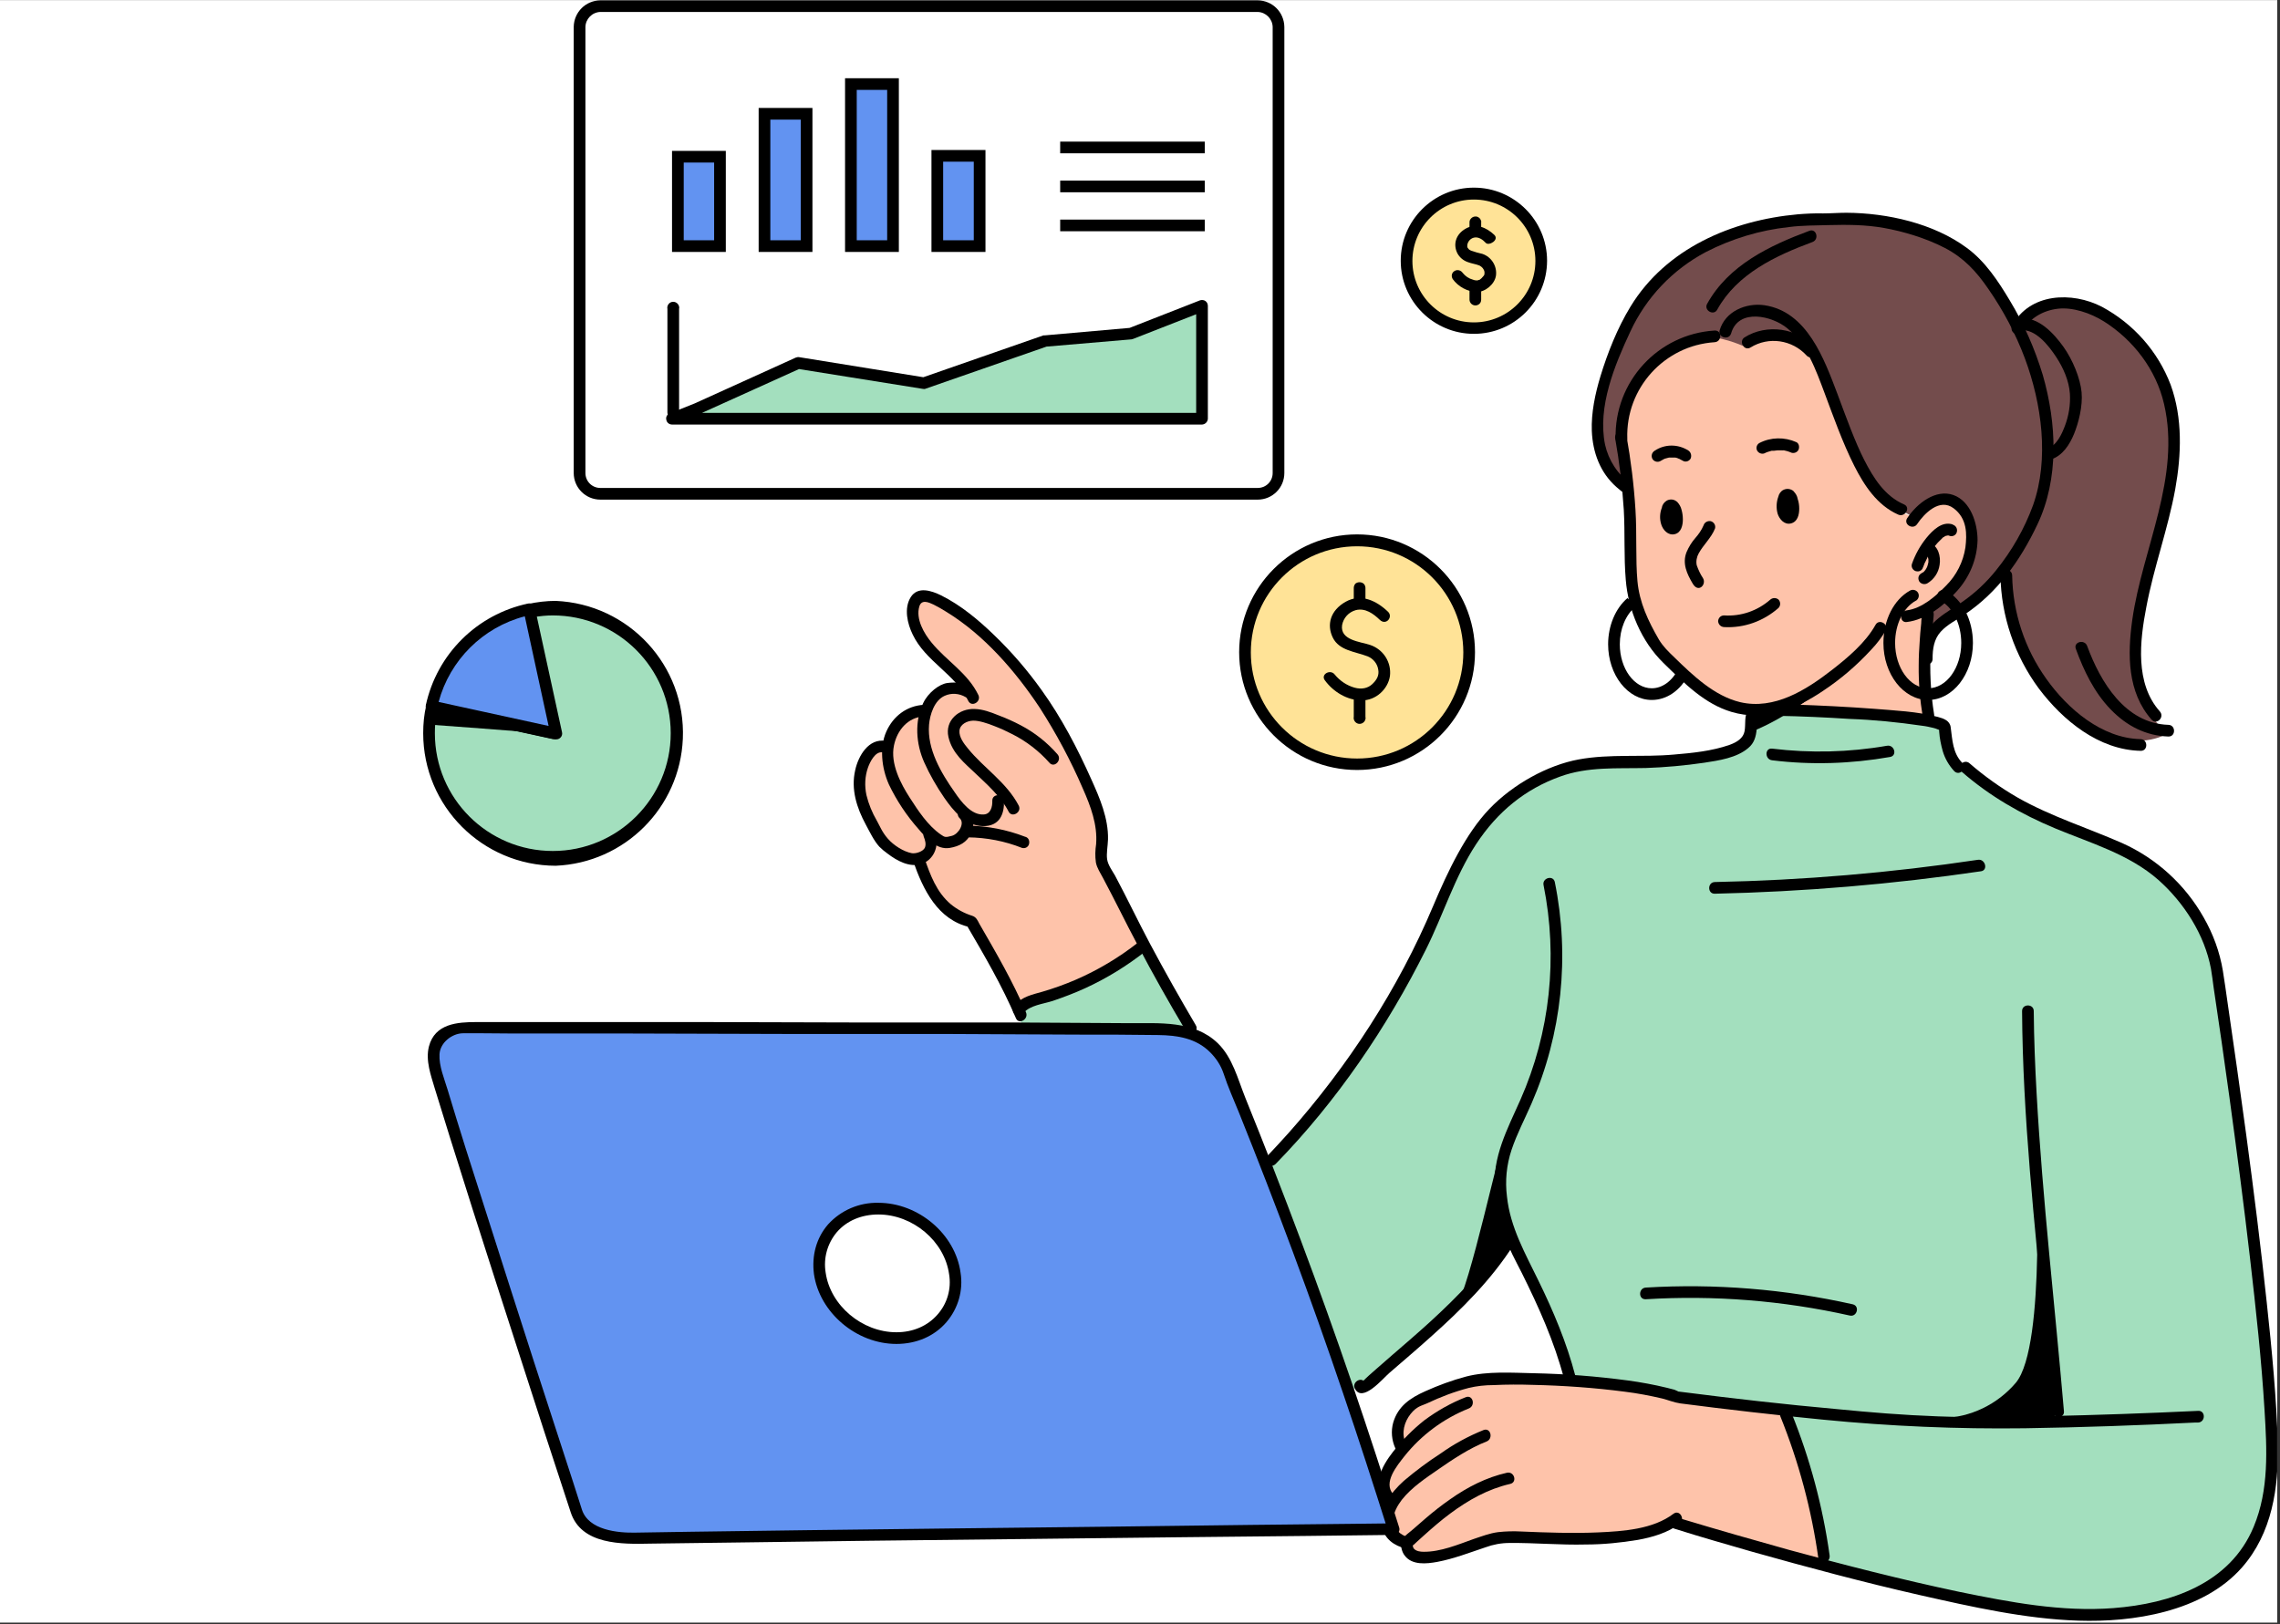 <svg xmlns="http://www.w3.org/2000/svg" xmlns:xlink="http://www.w3.org/1999/xlink" width="546" zoomAndPan="magnify" viewBox="0 0 409.5 291.75" height="389" preserveAspectRatio="xMidYMid meet" version="1.0"><rect x="0" y="0" width="409.5" height="291.75" fill="#333333" stroke="none"/><defs><clipPath id="793e6d0390"><path d="M 0 0.055 L 409 0.055 L 409 291.445 L 0 291.445 Z M 0 0.055 " clip-rule="nonzero"/></clipPath><clipPath id="05d4b01e34"><path d="M 299 136 L 409 136 L 409 291.445 L 299 291.445 Z M 299 136 " clip-rule="nonzero"/></clipPath><clipPath id="60750da283"><path d="M 103 0.055 L 231 0.055 L 231 90 L 103 90 Z M 103 0.055 " clip-rule="nonzero"/></clipPath></defs><g clip-path="url(#793e6d0390)"><path fill="#ffffff" d="M 0 0.055 L 409 0.055 L 409 291.445 L 0 291.445 Z M 0 0.055 " fill-opacity="1" fill-rule="nonzero"/><path fill="#ffffff" d="M 0 0.055 L 409 0.055 L 409 291.445 L 0 291.445 Z M 0 0.055 " fill-opacity="1" fill-rule="nonzero"/></g><path fill="#fec3aa" d="M 320.855 253.68 L 299.914 250.594 C 299.914 250.594 283.684 246.914 275.012 247.902 C 266.344 248.895 260.168 248.219 255.102 252.293 C 250.035 256.367 251.695 260.559 251.695 260.559 C 251.695 260.559 247.699 264.633 248.211 266.332 C 248.727 268.035 248.094 274.281 249.715 275.785 C 251.34 277.289 252.012 277.367 252.012 277.367 C 252.766 278.793 254.191 279.742 255.773 279.859 C 258.465 280.059 267.332 275.984 270.023 276.062 C 272.719 276.141 285.066 277.172 291.441 276.301 C 297.816 275.43 301.219 273.176 301.219 273.176 L 327.547 281.441 C 327.547 281.441 326.637 261.43 320.855 253.68 Z M 320.855 253.68 " fill-opacity="1" fill-rule="nonzero"/><path fill="#fec3aa" d="M 172.957 123.562 C 171.293 121.469 169.473 119.488 167.492 117.672 C 164.684 115.297 162.227 108.812 165.117 107.152 C 168.008 105.488 178.34 114.508 181.824 118.977 C 185.309 123.445 194.098 136.219 196.707 143.379 C 199.32 150.535 197.184 154.215 198.094 155.914 L 205.258 169.875 C 205.258 169.875 199.086 174.344 192.316 177.113 C 185.547 179.879 182.535 180 182.535 180 C 182.535 180 175.57 166.551 174.461 165.879 C 173.352 165.207 168.68 162.992 166.98 160.305 C 165.91 158.523 165.117 156.625 164.602 154.609 C 164.602 154.609 159.34 153.422 157.121 149.23 C 154.906 145.039 153.637 141.676 154.43 138.91 C 155.223 136.141 156.727 134.598 158.824 133.926 C 159.574 131.828 160.961 130.012 162.82 128.746 C 165.789 126.848 165.988 127.242 166.305 127.359 C 166.621 127.48 167.492 122.773 172.957 123.562 Z M 172.957 123.562 " fill-opacity="1" fill-rule="nonzero"/><path fill="#a3dfbe" d="M 182.418 180.316 C 181.98 180.316 202.688 242.211 212.227 251.305 C 221.77 260.402 243.816 250.078 248.293 246.402 C 252.766 242.723 271.848 223.148 271.848 223.148 C 271.848 223.148 276.598 231.887 277.98 237.027 C 279.367 242.168 282.734 246.953 282.457 247.391 C 282.18 247.824 305.891 251.582 310.641 251.977 C 314.086 252.332 317.492 252.926 320.855 253.68 C 320.855 253.68 328.652 271.754 327.547 281.441 C 327.547 281.441 355.969 288.836 372.832 290.062 C 389.699 291.289 402.129 284.09 405.375 275.391 C 408.621 266.691 407.828 251.188 407.156 247.629 C 406.484 244.066 398.844 175.176 398.844 175.176 C 398.844 175.176 394.094 156.941 380.355 152.594 C 366.617 148.242 352.723 139.66 350.941 136.418 C 349.16 133.172 350.785 131.078 348.883 130.129 C 346.984 129.18 317.055 126.887 317.055 126.887 C 317.055 126.887 314.441 127.004 314.602 128.902 C 314.758 130.801 313.77 133.805 311.594 134.637 C 309.414 135.469 294.449 137.09 289.422 137.09 C 284.395 137.09 271.293 140.609 266.383 147.531 C 261.473 154.449 251.141 178.812 247.617 184.391 C 244.094 189.965 226.359 210.531 226.359 210.531 L 205.535 169.992 C 205.535 169.992 187.168 180.316 182.418 180.316 Z M 182.418 180.316 " fill-opacity="1" fill-rule="nonzero"/><path fill="#fec3aa" d="M 308.742 60.996 C 308.742 60.996 295.242 62.934 292.59 71.676 C 289.938 80.414 292.828 87.18 292.828 90.461 C 292.828 93.742 293.422 107.348 294.531 110.355 C 295.637 113.359 301.812 123.84 309.098 125.898 C 316.383 127.953 321.844 127.598 321.844 127.598 L 347.219 129.535 C 347.219 129.535 344.805 117.633 346.23 110.473 C 346.23 110.473 345.637 110.473 348.805 107.191 C 351.973 103.906 354.266 100.07 353.91 95.801 C 353.555 91.527 350.508 89.988 348.328 90.344 C 346.152 90.699 343.461 92.754 343.461 92.754 C 343.461 92.754 335.938 91.211 331.543 78.082 C 327.148 64.953 322.281 56.332 315.156 56.133 C 310.445 56.016 308.742 60.996 308.742 60.996 Z M 308.742 60.996 " fill-opacity="1" fill-rule="nonzero"/><path fill="#734c4c" d="M 292.551 88.406 C 292.551 88.406 284.672 82.906 286.93 71.32 C 289.184 59.73 297.617 49.766 302.527 46.445 C 307.434 43.121 317.055 38.969 332.613 39.363 C 348.172 39.762 353.277 45.93 356.285 49.449 C 359.293 52.969 363.332 58.348 363.332 58.348 C 363.332 58.348 367.371 52.77 372.676 54.629 C 377.98 56.488 385.344 60.008 388.945 68.945 C 392.547 77.883 389.895 93.07 387.52 97.977 C 385.145 102.879 382.336 115.574 383.68 121.703 C 385.027 127.836 388.945 131.949 389.262 131.75 C 389.578 131.551 385.344 134.754 377.148 131.949 C 368.953 129.141 362.621 116.602 361.352 111.223 C 360.602 108.059 360.402 104.816 360.719 101.574 C 360.719 101.574 350.27 111.344 348.605 113.004 C 346.945 114.664 346.113 119.332 346.113 119.332 L 346.23 110.473 C 346.23 110.473 352.723 104.383 353.672 99.398 C 354.625 94.418 353.355 91.332 350.547 90.383 C 347.734 89.434 343.461 92.754 343.461 92.754 C 343.461 92.754 336.336 89.672 332.492 80.141 C 328.652 70.609 326.477 61.473 322.32 60.84 C 318.164 60.207 312.977 62.105 312.977 62.105 C 312.977 62.105 308.543 60.129 305.734 60.641 C 302.922 61.156 295.875 64.359 293.777 69.66 C 291.68 74.957 291.008 81.168 292.551 88.406 Z M 292.551 88.406 " fill-opacity="1" fill-rule="nonzero"/><path fill="#000000" d="M 363.176 181.621 C 363.293 200.684 365.43 219.746 367.211 238.73 C 367.688 243.633 368.164 248.578 368.598 253.52 C 368.715 254.863 370.816 254.863 370.695 253.52 C 369.074 234.535 366.855 215.555 365.789 196.492 C 365.512 191.547 365.312 186.605 365.273 181.621 C 365.273 180.277 363.176 180.277 363.176 181.621 Z M 363.176 181.621 " fill-opacity="1" fill-rule="nonzero"/><path fill="#000000" d="M 182.973 144.723 C 180.793 140.531 176.719 138 173.828 134.438 C 173.113 133.57 172.242 132.422 172.324 131.273 C 172.402 130.129 173.668 129.496 174.738 129.457 C 175.805 129.418 177.352 129.93 178.539 130.406 C 179.688 130.84 180.793 131.355 181.863 131.906 C 184.359 133.172 186.613 134.914 188.477 137.012 C 189.344 138.039 190.809 136.535 189.938 135.508 C 188.078 133.371 185.82 131.59 183.328 130.285 C 182.062 129.613 180.715 129.02 179.371 128.508 C 177.984 127.953 176.559 127.398 175.055 127.359 C 172.242 127.242 169.672 129.418 170.344 132.383 C 171.016 135.348 173.312 137.129 175.172 138.91 C 177.035 140.688 179.727 143.02 181.152 145.789 C 181.746 146.977 183.566 145.91 182.973 144.723 Z M 182.973 144.723 " fill-opacity="1" fill-rule="nonzero"/><path fill="#000000" d="M 175.727 124.867 C 173.828 120.914 170.027 118.738 167.336 115.457 C 165.949 113.793 164.445 111.184 165.117 108.93 C 165.516 107.625 166.781 108.18 167.691 108.613 C 168.484 109.008 169.234 109.445 169.988 109.918 C 176.758 114.07 182.379 120.559 186.734 127.121 C 189.703 131.75 192.316 136.613 194.492 141.676 C 195.879 144.801 197.145 148.164 196.867 151.645 C 196.707 152.711 196.668 153.816 196.828 154.926 C 197.027 155.953 197.621 156.785 198.094 157.695 C 200.23 161.688 202.211 165.801 204.348 169.797 C 207.082 175.016 209.969 180.117 212.98 185.18 C 213.652 186.367 215.473 185.297 214.762 184.152 C 211.949 179.367 209.219 174.543 206.605 169.637 C 204.43 165.562 202.449 161.371 200.273 157.297 C 199.758 156.391 199.004 155.398 198.848 154.371 C 198.688 153.344 198.965 152 199.004 150.773 C 199.086 147.016 197.539 143.379 195.996 139.977 C 193.543 134.48 190.652 128.941 187.129 124.039 C 184.594 120.48 181.746 117.156 178.578 114.109 C 175.766 111.383 172.602 108.734 169.035 106.953 C 167.336 106.121 164.84 105.254 163.574 107.27 C 162.309 109.285 162.98 112.055 163.93 113.992 C 166.227 118.816 171.609 121.113 173.906 125.898 C 174.5 127.121 176.281 126.055 175.727 124.867 Z M 175.727 124.867 " fill-opacity="1" fill-rule="nonzero"/><path fill="#000000" d="M 159.062 133.094 C 156.012 132.582 154.152 135.785 153.598 138.355 C 152.805 141.797 153.875 145.117 155.5 148.125 C 156.211 149.43 156.922 150.969 157.914 152.078 C 158.387 152.551 158.863 152.949 159.418 153.344 C 161.078 154.609 163.336 155.875 165.473 155.203 C 167.613 154.531 168.801 152.078 167.93 149.746 C 167.492 148.48 165.434 149.031 165.91 150.297 C 166.148 150.891 166.383 151.645 166.109 152.277 C 165.832 152.91 164.602 153.383 163.773 153.266 C 162.27 152.988 160.484 151.84 159.457 150.652 C 158.426 149.469 158.07 148.48 157.477 147.41 C 156.645 145.988 156.012 144.445 155.617 142.824 C 155.262 141.164 155.34 139.461 155.895 137.879 C 156.25 136.891 157.199 134.914 158.508 135.152 C 159.812 135.387 160.406 133.332 159.062 133.094 Z M 159.062 133.094 " fill-opacity="1" fill-rule="nonzero"/><path fill="#000000" d="M 165.949 126.609 C 162.863 126.766 160.406 128.664 159.18 131.434 C 157.953 134.203 158.309 137.918 159.656 140.926 C 161.039 143.812 162.82 146.5 164.961 148.914 C 166.383 150.574 168.207 152.711 170.582 152.316 C 172.242 152.039 173.707 151.328 174.422 149.664 C 175.133 148.004 174.895 146.422 173.867 145.512 C 172.836 144.602 171.371 146.066 172.363 146.977 C 173.352 147.887 172.164 149.824 170.977 150.141 C 169.789 150.457 169.711 150.418 168.957 149.902 C 166.621 148.281 164.879 145.594 163.375 143.258 C 161.871 140.926 159.852 137.207 160.566 133.887 C 161.121 131.195 163.059 128.824 165.949 128.703 C 167.297 128.625 167.297 126.531 165.949 126.609 Z M 165.949 126.609 " fill-opacity="1" fill-rule="nonzero"/><path fill="#000000" d="M 178.223 143.852 C 178.262 144.879 177.945 146.227 176.719 146.305 C 174.461 146.5 172.602 143.969 171.492 142.348 C 169.039 138.867 166.504 134.598 166.859 130.207 C 167.02 128.348 167.809 125.816 169.672 124.988 C 170.898 124.434 172.285 124.551 173.43 125.223 C 174.539 126.016 175.57 124.195 174.5 123.406 C 173.43 122.613 171.609 122.496 170.145 122.691 C 168.68 122.891 166.703 124.434 165.832 126.254 C 164.207 129.574 164.523 133.648 165.988 136.93 C 166.98 139.145 168.207 141.281 169.59 143.297 C 171.215 145.633 173.391 148.32 176.48 148.398 C 179.566 148.48 180.398 146.184 180.32 143.852 C 180.281 142.508 178.184 142.508 178.223 143.852 Z M 178.223 143.852 " fill-opacity="1" fill-rule="nonzero"/><path fill="#000000" d="M 164.008 154.688 C 165.789 159.789 168.402 165.246 174.184 166.551 L 173.551 166.078 C 176.758 171.574 179.965 177.031 182.457 182.887 C 182.973 184.152 184.793 183.086 184.277 181.859 C 181.902 176.281 178.895 171.141 175.887 165.922 C 175.531 165.246 175.332 164.734 174.578 164.496 C 173.195 164.062 171.887 163.348 170.777 162.441 C 168.207 160.266 167.098 157.219 166.027 154.133 C 165.594 152.867 163.574 153.422 164.008 154.688 Z M 164.008 154.688 " fill-opacity="1" fill-rule="nonzero"/><path fill="#000000" d="M 263.254 250.988 C 260.602 252.016 258.109 253.441 255.812 255.141 C 253.715 256.801 251.855 258.699 250.191 260.797 C 248.211 263.328 246.113 267.086 248.805 269.934 C 249.715 270.922 251.18 269.418 250.27 268.43 C 248.293 266.375 250.984 263.211 252.211 261.629 C 255.258 257.793 259.258 254.824 263.809 253.008 C 265.078 252.492 264.523 250.477 263.254 250.988 Z M 263.254 250.988 " fill-opacity="1" fill-rule="nonzero"/><path fill="#000000" d="M 266.461 256.883 C 263.73 257.988 261.156 259.375 258.781 261.074 C 256.445 262.578 254.23 264.238 252.133 266.016 C 249.836 268.074 247.578 271.039 248.25 274.363 C 248.688 276.457 250.43 277.684 252.449 278.16 C 253.754 278.438 254.309 276.418 253.004 276.141 C 251.695 275.863 250.152 274.719 250.23 272.859 C 250.309 271.711 250.984 270.445 251.773 269.418 C 253.555 267.164 256.09 265.504 258.426 263.883 C 260.762 262.262 263.93 260.125 267.016 258.938 C 268.242 258.426 267.73 256.406 266.461 256.883 Z M 266.461 256.883 " fill-opacity="1" fill-rule="nonzero"/><path fill="#000000" d="M 270.66 264.555 C 266.977 265.383 263.57 267.125 260.484 269.301 C 258.941 270.367 257.438 271.555 256.012 272.781 L 253.875 274.641 C 253.281 275.191 252.211 275.863 251.816 276.617 C 251.418 277.367 251.734 278.754 252.289 279.426 C 253.598 281.203 256.207 280.926 258.148 280.57 C 261.078 280.02 263.93 278.91 266.777 277.961 C 268.164 277.445 269.629 277.172 271.133 277.172 C 275.688 277.129 280.238 277.566 284.832 277.445 C 287.957 277.445 291.086 277.129 294.172 276.617 C 296.785 276.141 299.52 275.352 301.656 273.73 C 302.723 272.938 301.695 271.121 300.586 271.91 C 296.906 274.719 291.52 275.074 287.047 275.273 C 282.574 275.469 277.863 275.312 273.23 275.113 C 271.848 275.035 270.422 275.074 269.035 275.23 C 267.531 275.43 266.105 275.984 264.68 276.457 C 261.91 277.445 258.703 278.793 255.695 278.754 C 255.102 278.754 254.348 278.672 253.914 278.16 C 253.793 277.961 253.715 277.723 253.754 277.488 C 253.715 277.172 253.793 277.367 253.715 277.406 L 253.793 277.605 L 254.426 277.012 L 255.695 275.863 C 257.238 274.48 258.82 273.098 260.484 271.871 C 263.73 269.457 267.254 267.48 271.211 266.57 C 272.559 266.293 272.004 264.277 270.66 264.555 Z M 270.66 264.555 " fill-opacity="1" fill-rule="nonzero"/><path fill="#000000" d="M 252.449 259.176 C 251.656 257.434 252.211 255.418 253.359 253.996 C 254.508 252.57 255.258 252.57 256.289 252.098 C 258.703 250.949 261.195 250 263.77 249.328 C 265.234 248.973 266.738 248.812 268.242 248.812 C 270.617 248.695 272.992 248.695 275.328 248.773 C 280.832 248.895 286.375 249.289 291.836 250 C 294.094 250.277 296.352 250.711 298.566 251.227 C 299.637 251.504 300.664 251.938 301.773 252.098 C 310.285 253.203 318.875 254.191 327.465 255.023 C 339.5 256.211 351.613 256.723 363.688 256.566 C 373.863 256.406 384.078 256.051 394.25 255.539 L 394.805 255.539 C 396.152 255.457 396.152 253.363 394.805 253.441 C 385.738 253.875 376.633 254.191 367.57 254.391 C 361.078 254.547 354.582 254.668 348.09 254.43 C 341.598 254.191 335.977 253.719 329.922 253.125 C 320.617 252.293 311.316 251.227 302.012 250.039 L 301.379 249.961 C 301.578 250 300.902 249.723 300.746 249.645 L 299.359 249.289 C 297.062 248.734 294.727 248.301 292.391 247.984 C 286.77 247.23 281.148 246.797 275.488 246.68 C 271.57 246.598 267.176 246.281 263.336 247.273 C 260.801 247.945 258.348 248.852 255.973 249.922 C 253.32 251.109 251.102 252.57 250.23 255.539 C 249.797 257.078 249.953 258.742 250.629 260.203 C 251.18 261.43 253.004 260.363 252.449 259.176 Z M 252.449 259.176 " fill-opacity="1" fill-rule="nonzero"/><path fill="#6293f1" d="M 220.938 193.207 C 220.938 193.207 218.285 187.828 216.699 186.723 C 215.195 185.656 209.457 184.902 209.457 184.902 C 199.68 184.664 83.012 184.547 83.012 184.547 C 83.012 184.547 76.48 184.746 78.145 191.668 C 79.809 198.586 102.926 269.539 103.598 271.754 C 104.273 273.965 107.836 276.539 114.012 276.301 C 120.188 276.062 250.27 274.68 250.27 274.68 C 241.68 247.113 231.902 219.984 220.938 193.207 Z M 220.938 193.207 " fill-opacity="1" fill-rule="nonzero"/><path fill="#000000" d="M 251.301 274.402 C 245.875 257.039 240.02 239.836 233.645 222.832 C 230.438 214.25 227.113 205.707 223.668 197.203 C 222.32 193.84 221.371 189.965 218.719 187.395 C 214.406 183.242 208.188 183.836 202.648 183.797 L 182.535 183.676 L 155.141 183.676 L 126.203 183.598 L 85.586 183.598 C 82.141 183.598 78.105 183.875 77.035 187.988 C 76.402 190.52 77.391 193.168 78.105 195.582 L 80.836 204.402 C 83.527 213.023 86.301 221.684 89.07 230.305 C 91.84 238.926 94.809 248.102 97.699 257 L 102.492 271.633 C 104.391 277.527 111.676 277.406 116.859 277.289 L 132.141 277.09 L 156.094 276.773 L 184.199 276.457 L 212.07 276.141 L 234.949 275.906 L 248.449 275.746 L 250.27 275.746 C 251.617 275.746 251.617 273.648 250.27 273.648 L 243.184 273.73 L 224.738 273.926 L 199.32 274.242 L 171.215 274.559 L 144.77 274.875 L 124.344 275.152 L 114.207 275.312 C 110.961 275.391 105.695 274.875 104.508 271.16 C 103.996 269.496 103.441 267.875 102.926 266.215 C 100.59 258.977 98.215 251.781 95.879 244.543 C 92.949 235.406 89.98 226.23 87.09 217.098 C 84.793 209.977 82.539 202.898 80.402 195.777 C 79.809 193.801 78.816 191.469 78.938 189.371 C 79.055 187.277 81.191 185.656 83.094 185.613 C 86.219 185.574 89.348 185.656 92.477 185.656 L 113.457 185.656 L 140.812 185.734 L 169.195 185.734 L 193.344 185.852 C 198.254 185.852 203.121 185.852 208.031 185.93 C 211.434 185.973 214.84 186.484 217.375 189.055 C 218.441 190.125 219.273 191.391 219.75 192.812 C 220.539 195.227 221.57 197.52 222.52 199.852 C 229.211 216.504 235.465 233.27 241.207 250.238 C 244.016 258.465 246.668 266.691 249.281 274.957 C 249.676 276.223 251.695 275.668 251.301 274.402 Z M 251.301 274.402 " fill-opacity="1" fill-rule="nonzero"/><path fill="#000000" d="M 277.23 159 C 279.844 171.973 278.418 185.457 273.074 197.559 C 270.738 202.82 268.008 207.84 268.48 213.773 C 268.641 216.582 269.234 219.312 270.184 221.961 C 271.016 224.293 272.203 226.469 273.312 228.645 C 276.359 234.773 279.168 241.023 280.91 247.668 C 281.27 248.973 283.285 248.418 282.93 247.113 C 281.387 241.219 279.012 235.566 276.32 230.066 C 273.945 225.164 271.254 220.496 270.66 214.961 C 270.301 212.113 270.578 209.266 271.488 206.535 C 272.441 203.688 273.863 201 275.051 198.27 C 280.516 185.734 281.98 171.852 279.25 158.445 C 278.973 157.141 276.953 157.695 277.23 159 Z M 277.23 159 " fill-opacity="1" fill-rule="nonzero"/><path fill="#000000" d="M 229.133 209.066 C 240.059 197.875 249.121 184.547 256.09 170.586 C 259.219 164.34 261.277 157.496 265.117 151.645 C 268.957 145.789 273.945 141.754 280.199 139.5 C 285.188 137.684 290.371 138.078 295.598 137.961 C 299.121 137.84 302.605 137.523 306.09 137.012 C 308.703 136.613 311.949 136.141 314.008 134.359 C 315.074 133.488 315.391 132.305 315.512 130.957 C 315.551 130.285 315.273 128.863 316.027 128.586 C 316.777 128.309 318.363 128.586 319.273 128.586 C 323.547 128.664 327.863 128.863 332.176 129.141 C 336.531 129.297 340.887 129.734 345.203 130.367 C 345.914 130.445 346.586 130.602 347.262 130.762 C 347.656 130.84 348.289 131.156 348.449 131.156 C 348.605 131.156 348.41 131.316 348.449 131.117 C 348.488 130.918 348.25 130.562 348.25 130.562 C 348.25 130.562 348.289 131.395 348.289 131.434 C 348.367 132.621 348.605 133.766 348.922 134.914 C 349.32 136.258 350.031 137.484 350.98 138.512 C 351.93 139.5 353.395 138 352.445 137.051 C 350.703 135.27 350.664 132.898 350.348 130.602 C 350.191 129.457 349.082 129.062 348.051 128.785 C 344.371 127.797 340.332 127.637 336.531 127.32 C 331.781 126.965 327.031 126.727 322.281 126.57 L 317.41 126.488 C 316.223 126.488 314.797 126.371 314.008 127.48 C 313.215 128.586 313.57 130.09 313.332 131.355 C 313.098 132.621 311.949 133.332 310.641 133.805 C 307.477 134.914 303.953 135.27 300.625 135.547 C 295.004 136.062 289.184 135.387 283.562 136.418 C 277.941 137.445 271.727 140.887 267.492 145.316 C 263.254 149.746 260.051 156.469 257.398 162.758 C 251.18 177.547 242.078 191.547 231.426 203.531 C 230.199 204.914 228.934 206.258 227.668 207.605 C 226.398 208.949 228.18 210.055 229.133 209.066 Z M 229.133 209.066 " fill-opacity="1" fill-rule="nonzero"/><path fill="#000000" d="M 243.344 249.445 C 244.688 252.098 248.41 247.586 249.52 246.641 C 251.973 244.504 254.469 242.406 256.922 240.191 C 262.465 235.25 267.848 229.91 271.848 223.621 C 272.559 222.473 270.738 221.406 270.023 222.555 C 266.5 228.129 261.789 232.914 256.922 237.383 C 254.664 239.441 252.367 241.418 250.074 243.395 L 247.223 245.887 L 245.875 247.074 L 245.281 247.629 L 245.004 247.902 C 244.688 248.102 244.73 248.262 245.164 248.379 C 244.57 247.191 242.75 248.262 243.344 249.445 Z M 243.344 249.445 " fill-opacity="1" fill-rule="nonzero"/><g clip-path="url(#05d4b01e34)"><path fill="#000000" d="M 352.289 138.594 C 357.355 143.02 363.016 146.266 369.191 148.836 C 375.367 151.406 382.375 153.422 387.641 158.051 C 392.27 162.164 395.953 167.898 397.102 174.027 C 397.301 175.133 397.418 176.242 397.574 177.348 C 398.566 183.953 399.516 190.559 400.426 197.164 C 401.734 206.773 403 216.344 404.109 225.953 C 405.215 235.566 406.168 244.188 406.723 253.324 C 407.156 260.363 407.551 267.598 404.781 274.242 C 400.547 284.488 389.855 288.086 379.562 288.875 C 370.262 289.59 360.996 287.809 351.891 285.949 C 341.598 283.773 331.387 281.164 321.25 278.395 C 314.879 276.617 308.504 274.797 302.211 272.898 L 301.258 272.582 C 299.953 272.188 299.398 274.203 300.707 274.598 C 305.336 276.062 310.047 277.406 314.719 278.754 C 324.695 281.559 334.75 284.25 344.844 286.543 C 354.148 288.641 363.73 290.816 373.309 291.129 C 382.891 291.445 395.598 289.629 402.684 281.559 C 408.066 275.43 409.293 267.242 409.098 259.332 C 408.898 251.426 408.027 242.367 407.117 233.945 C 406.047 223.898 404.781 213.852 403.434 203.848 C 402.367 195.977 401.258 188.105 400.109 180.277 C 399.832 178.297 399.555 176.359 399.238 174.383 C 398.684 171.023 397.496 167.777 395.793 164.812 C 392.469 158.918 387.324 154.215 381.148 151.445 C 374.934 148.715 368.359 146.66 362.422 143.297 C 359.336 141.52 356.445 139.461 353.754 137.129 C 352.762 136.219 351.258 137.723 352.289 138.594 Z M 352.289 138.594 " fill-opacity="1" fill-rule="nonzero"/></g><path fill="#000000" d="M 269.867 207.484 C 270.816 198.785 265.629 224.453 262.504 232.598 L 271.688 221.801 C 271.688 221.801 269.074 214.762 269.867 207.484 Z M 269.867 207.484 " fill-opacity="1" fill-rule="nonzero"/><path fill="#000000" d="M 365.551 207.566 C 365.551 207.566 367.609 241.695 362.066 248.379 C 358.742 252.293 353.91 254.629 348.766 254.746 C 348.766 254.746 347.773 255.895 358.066 255.34 C 368.359 254.785 370.855 258.938 368.875 245.332 C 366.895 231.73 365.551 207.566 365.551 207.566 Z M 365.551 207.566 " fill-opacity="1" fill-rule="nonzero"/><path fill="#000000" d="M 318.281 136.574 C 325.328 137.445 332.453 137.207 339.461 135.98 C 340.809 135.746 340.254 133.727 338.906 133.965 C 332.098 135.152 325.129 135.309 318.281 134.48 C 316.938 134.32 316.938 136.418 318.281 136.574 Z M 318.281 136.574 " fill-opacity="1" fill-rule="nonzero"/><path fill="#000000" d="M 307.988 160.543 C 323.984 160.184 339.977 158.84 355.812 156.508 C 357.117 156.309 356.562 154.254 355.258 154.449 C 339.621 156.785 323.824 158.129 307.988 158.445 C 306.645 158.484 306.645 160.582 307.988 160.543 Z M 307.988 160.543 " fill-opacity="1" fill-rule="nonzero"/><path fill="#000000" d="M 319.746 254.391 C 323.07 262.617 325.367 271.199 326.594 279.977 C 326.754 281.324 328.773 280.77 328.613 279.426 C 327.387 270.645 325.09 262.062 321.766 253.836 C 321.289 252.609 319.23 253.125 319.746 254.391 Z M 319.746 254.391 " fill-opacity="1" fill-rule="nonzero"/><path fill="#000000" d="M 183.805 181.977 C 185.031 180.555 187.367 180.355 189.07 179.801 C 191.047 179.129 193.027 178.379 194.926 177.508 C 198.809 175.727 202.449 173.473 205.812 170.824 C 206.883 169.992 205.418 168.531 204.348 169.359 C 200.906 172.051 197.184 174.266 193.184 176.004 C 191.246 176.836 189.266 177.547 187.246 178.141 C 185.465 178.656 183.566 179.012 182.34 180.512 C 181.113 182.016 182.934 183.004 183.805 181.977 Z M 183.805 181.977 " fill-opacity="1" fill-rule="nonzero"/><path fill="#000000" d="M 173.867 150.418 C 177.191 150.457 180.477 151.09 183.566 152.316 C 184.121 152.473 184.715 152.156 184.832 151.562 C 184.953 150.969 184.676 150.418 184.082 150.297 C 180.793 149.031 177.352 148.359 173.828 148.32 C 172.52 148.32 172.52 150.418 173.867 150.418 Z M 173.867 150.418 " fill-opacity="1" fill-rule="nonzero"/><path fill="#000000" d="M 290.098 78.754 C 290.848 82.988 291.363 87.258 291.641 91.57 C 291.879 95.762 291.641 99.992 291.996 104.145 C 292.43 109.602 294.809 115.219 298.727 119.055 C 302.645 122.891 306.207 126.449 310.957 127.875 C 316.898 129.652 322.52 127.438 327.465 124.078 C 330.633 121.98 333.523 119.488 336.098 116.684 C 337.086 115.652 337.957 114.508 338.668 113.281 C 339.305 112.133 337.48 111.066 336.848 112.254 C 335.066 115.457 331.859 118.145 329.012 120.359 C 324.379 123.957 318.68 127.559 312.543 126.133 C 307.91 125.027 304.07 121.348 300.746 118.105 C 299.637 117.039 298.688 116.129 297.934 114.863 C 296.035 111.582 294.449 108.258 294.094 104.383 C 293.738 100.508 294.016 95.84 293.738 91.57 C 293.461 87.098 292.906 82.629 292.113 78.199 C 291.879 76.895 289.859 77.449 290.098 78.754 Z M 290.098 78.754 " fill-opacity="1" fill-rule="nonzero"/><path fill="#000000" d="M 344.332 94.141 C 345.637 92.203 348.367 89.434 350.863 91.293 C 353.355 93.152 353.277 95.996 353 98.332 C 352.605 100.941 351.379 103.355 349.516 105.211 C 347.656 107.109 345.203 109.285 342.469 109.641 C 341.125 109.801 341.125 111.898 342.469 111.738 C 345.992 111.305 349.16 108.773 351.457 106.203 C 353.754 103.672 355.098 100.426 355.18 97.027 C 355.18 94.02 353.949 90.027 350.824 88.918 C 347.695 87.812 344.332 90.383 342.551 93.07 C 341.797 94.219 343.617 95.246 344.332 94.141 Z M 344.332 94.141 " fill-opacity="1" fill-rule="nonzero"/><path fill="#000000" d="M 350.742 94.219 C 348.805 93.547 347.102 95.285 345.992 96.629 C 344.844 98.055 343.973 99.637 343.379 101.336 C 343.223 101.891 343.578 102.445 344.094 102.602 C 344.094 102.602 344.094 102.602 344.133 102.602 C 344.648 102.762 345.203 102.484 345.359 101.969 C 345.359 101.93 345.359 101.93 345.398 101.891 C 345.48 101.691 345.52 101.535 345.598 101.375 L 345.715 101.059 C 345.676 101.18 345.715 101.059 345.758 101.02 L 346.23 100.031 L 346.785 99.082 L 347.141 98.609 L 347.262 98.449 C 347.262 98.449 347.457 98.172 347.34 98.293 C 347.773 97.738 348.289 97.184 348.805 96.711 L 349.043 96.473 C 348.961 96.551 349.082 96.473 349.121 96.473 L 349.398 96.273 L 349.477 96.273 L 349.754 96.195 L 350.07 96.195 C 349.914 96.195 350.148 96.234 350.191 96.273 C 350.742 96.434 351.336 96.117 351.457 95.562 C 351.613 95.008 351.297 94.418 350.742 94.258 Z M 350.742 94.219 " fill-opacity="1" fill-rule="nonzero"/><path fill="#000000" d="M 345.953 99.559 C 346.152 99.637 345.836 99.477 345.953 99.559 L 346.074 99.637 C 346.031 99.559 345.953 99.559 346.074 99.637 L 346.074 99.715 C 346.152 99.754 346.113 99.754 346.031 99.637 L 346.23 99.953 C 346.23 99.992 346.27 100.07 346.27 100.109 C 346.27 100.152 346.309 100.348 346.352 100.469 L 346.352 100.98 C 346.352 101.02 346.309 101.258 346.352 101.059 C 346.391 100.863 346.309 101.141 346.309 101.18 C 346.27 101.418 346.191 101.613 346.113 101.852 L 346.031 102.008 L 345.875 102.285 L 345.758 102.445 L 345.52 102.723 L 345.398 102.801 L 345.32 102.879 L 345.242 102.879 L 345.082 103 C 344.566 103.273 344.41 103.906 344.688 104.383 C 344.688 104.383 344.688 104.383 344.688 104.422 C 345.004 104.895 345.598 105.055 346.113 104.816 C 347.34 104.105 348.172 102.879 348.367 101.457 C 348.605 99.953 348.133 97.977 346.469 97.5 C 345.914 97.344 345.359 97.621 345.16 98.172 C 345.16 98.172 345.16 98.211 345.16 98.211 C 345.004 98.766 345.32 99.359 345.875 99.559 C 345.914 99.559 345.914 99.559 345.953 99.559 Z M 345.953 99.559 " fill-opacity="1" fill-rule="nonzero"/><path fill="#000000" d="M 298.211 82.828 L 298.766 82.512 L 298.926 82.434 C 299.043 82.355 298.727 82.512 298.883 82.434 L 299.16 82.355 L 299.754 82.195 C 299.914 82.156 299.754 82.234 299.715 82.195 L 300.902 82.195 L 301.219 82.273 L 301.496 82.395 C 301.656 82.434 301.496 82.395 301.457 82.355 L 301.617 82.434 L 302.211 82.75 C 302.684 83.066 303.316 82.906 303.637 82.395 C 303.871 81.879 303.715 81.246 303.238 80.93 C 301.379 79.742 299.004 79.742 297.184 80.969 C 296.668 81.285 296.508 81.918 296.785 82.434 C 297.062 82.906 297.695 83.105 298.211 82.828 C 298.211 82.789 298.211 82.789 298.211 82.789 Z M 298.211 82.828 " fill-opacity="1" fill-rule="nonzero"/><path fill="#000000" d="M 300.664 90.578 C 300.902 90.816 301.062 91.133 301.141 91.449 C 301.379 92.121 301.457 92.875 301.418 93.586 C 301.418 93.902 301.34 94.219 301.18 94.496 C 301.062 94.773 300.785 95.008 300.469 95.047 C 299.992 95.047 299.598 94.812 299.359 94.418 C 299.043 93.941 298.883 93.348 298.926 92.793 C 298.926 92.242 299.043 91.648 299.242 91.133 C 299.281 90.938 299.359 90.738 299.52 90.621 C 299.676 90.461 299.914 90.344 300.152 90.344 C 300.348 90.344 300.508 90.461 300.664 90.578 Z M 300.664 90.578 " fill-opacity="1" fill-rule="nonzero"/><path fill="#000000" d="M 300.113 91.133 L 300.23 91.332 L 300.348 91.527 L 300.309 91.527 C 300.348 91.57 300.348 91.609 300.348 91.648 C 300.43 91.766 300.469 91.926 300.508 92.082 C 300.547 92.242 300.586 92.438 300.586 92.598 C 300.625 92.953 300.664 93.309 300.625 93.664 L 300.625 93.785 C 300.586 93.863 300.586 93.941 300.547 94.02 L 300.547 94.141 C 300.586 94.02 300.508 94.141 300.508 94.18 L 300.508 94.258 C 300.469 94.336 300.586 94.219 300.508 94.258 L 300.43 94.336 C 300.43 94.336 300.547 94.258 300.469 94.297 L 300.348 94.375 C 300.387 94.336 300.469 94.336 300.387 94.336 C 300.309 94.336 300.309 94.297 300.387 94.336 L 300.23 94.336 L 300.113 94.219 C 300.07 94.18 300.113 94.219 300.113 94.258 C 300.113 94.297 300.07 94.18 300.07 94.141 C 299.992 94.059 299.953 93.98 299.914 93.902 C 299.914 93.902 299.875 93.824 299.914 93.863 C 299.953 93.902 299.875 93.824 299.875 93.824 C 299.875 93.824 299.836 93.664 299.836 93.586 C 299.836 93.508 299.793 93.426 299.754 93.348 L 299.754 92.715 C 299.754 92.676 299.793 92.477 299.754 92.559 C 299.715 92.637 299.793 92.359 299.836 92.281 C 299.875 92.082 299.914 91.844 299.992 91.648 C 299.992 91.57 300.031 91.449 300.07 91.371 C 300.113 91.293 300.07 91.371 300.07 91.41 C 300.07 91.449 300.113 91.293 300.031 91.371 C 299.953 91.449 300.113 91.332 300.113 91.293 C 300.113 91.254 300.031 91.41 300.113 91.332 C 300.113 91.293 300.113 91.293 300.152 91.293 C 299.992 91.371 300.152 91.332 300.191 91.293 C 300.23 91.254 300.031 91.332 300.07 91.254 L 300.309 91.41 C 300.664 91.648 301.141 91.527 301.34 91.172 C 301.34 91.172 301.379 91.133 301.379 91.133 C 301.578 90.777 301.457 90.305 301.102 90.066 C 300.625 89.672 299.953 89.629 299.398 89.906 C 298.926 90.184 298.566 90.621 298.488 91.172 C 298.094 92.16 298.055 93.23 298.371 94.219 C 298.688 95.207 299.598 96.234 300.785 95.957 C 301.973 95.68 302.25 94.336 302.25 93.309 C 302.25 92.715 302.172 92.121 302.012 91.57 C 301.895 91.055 301.617 90.578 301.258 90.184 C 300.941 89.867 300.469 89.867 300.152 90.184 C 299.914 90.461 299.914 90.855 300.113 91.133 Z M 300.113 91.133 " fill-opacity="1" fill-rule="nonzero"/><path fill="#000000" d="M 321.566 88.84 C 321.805 89.078 321.965 89.355 322.043 89.672 C 322.281 90.344 322.359 91.094 322.32 91.805 C 322.32 92.121 322.242 92.438 322.082 92.715 C 321.965 92.992 321.688 93.23 321.371 93.27 C 320.934 93.309 320.5 93.07 320.262 92.676 C 319.945 92.203 319.824 91.609 319.824 91.055 C 319.824 90.461 319.945 89.906 320.145 89.355 C 320.184 89.156 320.262 88.957 320.422 88.84 C 320.578 88.68 320.816 88.602 321.055 88.602 C 321.25 88.602 321.41 88.723 321.566 88.84 Z M 321.566 88.84 " fill-opacity="1" fill-rule="nonzero"/><path fill="#000000" d="M 321.016 89.395 L 321.133 89.551 L 321.25 89.75 C 321.289 89.828 321.211 89.75 321.211 89.711 C 321.25 89.75 321.25 89.789 321.25 89.828 C 321.332 89.988 321.371 90.145 321.41 90.305 C 321.449 90.461 321.488 90.621 321.488 90.777 C 321.527 91.133 321.566 91.488 321.527 91.844 L 321.527 91.965 C 321.488 92.043 321.488 92.121 321.449 92.203 L 321.449 92.32 C 321.449 92.203 321.41 92.32 321.41 92.32 C 321.41 92.359 321.41 92.359 321.371 92.398 C 321.332 92.52 321.449 92.359 321.371 92.398 L 321.289 92.477 C 321.289 92.477 321.371 92.438 321.332 92.477 L 321.25 92.477 L 321.133 92.398 C 321.094 92.398 321.016 92.32 321.094 92.359 L 320.973 92.281 C 320.973 92.242 320.934 92.242 320.934 92.203 L 320.777 91.965 C 320.777 91.965 320.738 91.844 320.777 91.926 L 320.777 91.844 C 320.777 91.766 320.738 91.727 320.738 91.648 C 320.695 91.57 320.695 91.449 320.656 91.371 L 320.656 90.738 C 320.656 90.699 320.695 90.5 320.656 90.621 C 320.695 90.5 320.695 90.422 320.695 90.305 C 320.777 90.105 320.816 89.906 320.895 89.711 C 320.895 89.629 320.934 89.512 321.016 89.395 C 320.973 89.355 320.973 89.434 320.934 89.434 C 320.895 89.434 321.016 89.355 320.934 89.395 L 321.016 89.395 C 321.094 89.312 320.934 89.473 321.016 89.395 C 321.016 89.312 321.055 89.395 321.055 89.355 C 321.055 89.312 321.055 89.395 321.094 89.395 C 321.133 89.395 320.934 89.395 320.973 89.355 L 321.211 89.512 C 321.566 89.711 322.043 89.59 322.281 89.234 C 322.477 88.84 322.359 88.363 322.004 88.129 C 321.488 87.773 320.855 87.73 320.301 88.008 C 319.824 88.246 319.508 88.723 319.391 89.234 C 319.035 90.223 318.996 91.293 319.273 92.281 C 319.59 93.27 320.5 94.336 321.688 94.02 C 322.875 93.703 323.152 92.438 323.152 91.371 C 323.152 90.777 323.07 90.184 322.875 89.629 C 322.797 89.117 322.52 88.641 322.16 88.285 C 321.883 87.93 321.41 87.852 321.055 88.129 C 320.695 88.406 320.617 88.879 320.895 89.234 C 320.934 89.312 320.973 89.355 321.055 89.395 Z M 321.016 89.395 " fill-opacity="1" fill-rule="nonzero"/><path fill="#000000" d="M 322.637 79.426 C 320.5 78.477 318.043 78.516 315.984 79.586 C 315.512 79.863 315.312 80.496 315.629 81.008 C 315.945 81.484 316.578 81.641 317.055 81.363 L 317.371 81.207 C 317.172 81.324 317.492 81.168 317.531 81.168 L 318.203 80.969 L 318.637 80.969 L 319.273 80.891 L 319.945 80.891 C 319.984 80.891 320.379 80.93 320.102 80.891 L 320.379 80.891 L 321.016 81.047 L 321.371 81.168 L 321.566 81.246 C 322.082 81.523 322.715 81.324 322.992 80.852 C 323.23 80.414 323.152 79.664 322.637 79.426 Z M 322.637 79.426 " fill-opacity="1" fill-rule="nonzero"/><path fill="#000000" d="M 305.969 94.375 C 305.613 95.207 305.098 95.957 304.504 96.629 C 303.832 97.383 303.316 98.254 302.922 99.16 C 302.09 101.219 303 103.117 304.031 104.855 C 305.059 106.598 306.562 104.977 305.852 103.828 C 305.375 103.117 305.02 102.324 304.742 101.535 C 304.586 100.824 304.742 100.031 305.098 99.398 C 305.969 97.816 307.355 96.629 308.027 94.93 C 308.188 94.375 307.832 93.785 307.277 93.625 C 306.723 93.508 306.129 93.824 305.969 94.375 Z M 305.969 94.375 " fill-opacity="1" fill-rule="nonzero"/><path fill="#000000" d="M 309.652 112.648 C 313.254 112.844 316.738 111.582 319.43 109.207 C 319.824 108.773 319.824 108.141 319.43 107.703 C 318.996 107.348 318.402 107.348 317.965 107.703 C 315.668 109.723 312.699 110.75 309.652 110.551 C 309.059 110.551 308.621 110.988 308.582 111.582 C 308.621 112.172 309.059 112.609 309.652 112.648 Z M 309.652 112.648 " fill-opacity="1" fill-rule="nonzero"/><path fill="#000000" d="M 292.273 78.793 C 291.957 69.738 298.926 62.066 307.949 61.473 C 309.297 61.395 309.336 59.297 307.949 59.375 C 297.777 60.008 289.898 68.59 290.176 78.793 C 290.215 80.141 292.312 80.141 292.273 78.793 Z M 292.273 78.793 " fill-opacity="1" fill-rule="nonzero"/><path fill="#000000" d="M 310.918 59.891 C 312.227 55.301 318.32 56.727 321.016 58.98 C 324.535 61.867 326.16 66.496 327.703 70.609 C 329.246 74.723 330.91 79.465 333.047 83.699 C 334.828 87.219 337.164 90.777 340.926 92.438 C 342.152 92.992 343.223 91.172 341.996 90.621 C 338.512 89.117 336.492 85.875 334.828 82.629 C 333.168 79.387 331.504 74.762 330 70.727 C 327.625 64.477 324.578 55.977 316.898 54.828 C 313.57 54.352 309.852 55.934 308.859 59.336 C 308.504 60.641 310.523 61.195 310.918 59.891 Z M 310.918 59.891 " fill-opacity="1" fill-rule="nonzero"/><path fill="#000000" d="M 314.402 62.422 C 317.648 60.402 321.883 61.035 324.457 63.844 C 325.367 64.875 326.832 63.371 325.961 62.383 C 322.875 58.902 317.293 58.109 313.332 60.602 C 312.227 61.312 313.254 63.133 314.402 62.422 Z M 314.402 62.422 " fill-opacity="1" fill-rule="nonzero"/><path fill="#000000" d="M 308.426 55.617 C 311.988 49.172 318.914 45.93 325.527 43.477 C 326.793 43.004 326.238 40.984 324.973 41.461 C 317.848 44.109 310.445 47.629 306.605 54.59 C 305.969 55.738 307.793 56.805 308.426 55.617 Z M 308.426 55.617 " fill-opacity="1" fill-rule="nonzero"/><path fill="#000000" d="M 347.102 118.344 C 347.102 116.602 347.34 114.824 348.566 113.477 C 349.793 112.133 351.418 111.383 352.844 110.395 C 358.781 106.438 362.859 100.664 365.906 94.258 C 369.863 85.953 369.391 76.027 366.895 67.363 C 365.469 62.66 363.492 58.148 360.957 53.957 C 358.898 50.516 356.562 46.957 353.277 44.547 C 347.301 40.117 338.945 38.258 331.625 38.219 C 330.199 38.219 328.812 38.336 327.426 38.336 C 325.922 38.297 324.418 38.375 322.914 38.496 C 311.039 39.562 299.199 44.625 292.828 55.105 C 290.492 58.941 288.75 63.332 287.445 67.602 C 286.492 70.766 285.781 74.129 285.898 77.41 C 286.059 81.285 287.402 84.926 290.332 87.496 C 290.809 87.93 291.324 88.324 291.879 88.723 C 292.945 89.512 294.016 87.691 292.906 86.902 C 290.531 85.203 288.91 82.711 288.273 79.863 C 286.891 73.059 290.016 65.547 292.828 59.535 C 295.676 53.402 300.43 48.422 306.406 45.258 C 311.039 42.883 316.105 41.344 321.289 40.789 C 323.668 40.473 326.043 40.512 328.418 40.434 C 331.781 40.352 334.988 40.352 338.352 40.945 C 341.719 41.539 345.914 42.766 349.32 44.547 C 352.723 46.324 354.98 48.777 357.117 51.902 C 359.809 55.777 362.027 59.969 363.688 64.398 C 366.699 72.508 368.082 82.434 365.152 90.738 C 363.609 94.969 361.352 98.926 358.504 102.445 C 356.801 104.578 354.781 106.477 352.523 108.059 C 349.715 110.039 346.23 111.582 345.32 115.219 C 345.082 116.246 345.004 117.273 345.004 118.344 C 345.043 119.688 347.141 119.688 347.102 118.344 Z M 347.102 118.344 " fill-opacity="1" fill-rule="nonzero"/><path fill="#000000" d="M 363.215 59.574 C 364.48 57.16 366.934 55.777 369.586 55.461 C 372.238 55.145 375.445 56.211 377.902 57.754 C 383.207 61.117 387.242 66.414 388.668 72.547 C 391.758 85.754 384.789 98.527 382.969 111.344 C 382.098 117.551 382.059 124.355 386.453 129.297 C 387.363 130.285 388.828 128.824 387.918 127.797 C 383.441 122.773 384.312 115.141 385.5 109.008 C 386.848 101.852 389.383 95.008 390.688 87.852 C 391.797 81.68 392.035 75.078 389.855 69.105 C 387.559 63.094 383.168 58.148 377.504 55.105 C 372.16 52.336 364.52 52.613 361.395 58.508 C 360.801 59.691 362.582 60.762 363.215 59.574 Z M 363.215 59.574 " fill-opacity="1" fill-rule="nonzero"/><path fill="#000000" d="M 362.859 59.336 C 365.551 58.98 367.965 62.105 369.27 64.082 C 370.578 66.059 371.605 68.395 371.766 70.727 C 371.883 72.703 371.566 74.68 370.855 76.539 C 370.301 78.004 369.391 80.02 367.766 80.535 C 366.145 81.047 367.016 82.945 368.32 82.551 C 370.457 81.879 371.727 79.863 372.516 77.926 C 373.309 75.988 374.102 72.941 373.863 70.449 C 373.625 67.957 372.281 64.637 370.578 62.262 C 368.875 59.891 366.062 56.805 362.859 57.242 C 361.551 57.398 361.512 59.496 362.859 59.336 Z M 362.859 59.336 " fill-opacity="1" fill-rule="nonzero"/><path fill="#000000" d="M 359.293 103.355 C 359.414 110.672 361.828 117.789 366.184 123.684 C 370.5 129.418 376.949 134.715 384.473 134.875 C 385.82 134.914 385.82 132.816 384.473 132.777 C 377.504 132.621 371.367 127.359 367.527 121.941 C 363.648 116.523 361.512 110.039 361.395 103.355 C 361.352 102.008 359.254 102.008 359.293 103.355 Z M 359.293 103.355 " fill-opacity="1" fill-rule="nonzero"/><path fill="#000000" d="M 372.832 116.562 C 374.258 120.48 376.121 124.355 379.051 127.398 C 381.98 130.445 385.461 132.184 389.461 132.305 C 390.805 132.344 390.805 130.246 389.461 130.207 C 381.703 129.969 377.227 122.496 374.852 116.008 C 374.379 114.785 372.359 115.297 372.832 116.562 Z M 372.832 116.562 " fill-opacity="1" fill-rule="nonzero"/><path fill="#000000" d="M 334.277 117.117 C 334.277 117.117 325.645 126.926 314.797 131.355 L 313.652 127.48 C 313.652 127.48 323.27 125.621 324.496 124.867 C 327.664 122.852 334.277 117.117 334.277 117.117 Z M 334.277 117.117 " fill-opacity="1" fill-rule="nonzero"/><path fill="#000000" d="M 346.945 110.117 L 346.945 110 L 346.43 110.906 L 346.547 110.828 L 345.758 110.949 L 345.914 110.949 L 345.281 110.473 C 345.164 110.273 345.121 111.266 345.082 111.461 C 345.082 111.816 345.043 112.172 345.004 112.531 C 344.926 113.32 344.844 114.152 344.805 114.941 C 344.688 116.484 344.609 117.988 344.609 119.531 C 344.566 122.652 344.844 125.816 345.359 128.902 C 345.598 130.246 347.617 129.695 347.379 128.348 C 346.746 124.434 346.547 120.438 346.785 116.484 C 346.902 114.508 347.141 112.531 347.301 110.551 C 347.34 109.84 347.102 109.051 346.309 108.891 C 345.637 108.773 345.004 109.207 344.887 109.84 C 344.887 109.918 344.844 110 344.844 110.078 C 344.766 111.422 346.863 111.422 346.945 110.078 Z M 346.945 110.117 " fill-opacity="1" fill-rule="nonzero"/><path fill="#000000" d="M 346.309 125.738 C 341.875 125.738 338.273 121.113 338.273 115.496 C 338.273 111.383 340.133 107.703 343.062 106.082 C 343.578 105.805 344.211 106.004 344.488 106.477 C 344.766 106.953 344.609 107.586 344.133 107.902 C 344.133 107.902 344.133 107.902 344.094 107.902 C 341.836 109.168 340.371 112.133 340.371 115.496 C 340.371 119.965 343.023 123.641 346.309 123.641 C 349.598 123.641 352.25 119.965 352.25 115.496 C 352.25 112.133 350.785 109.168 348.527 107.902 C 348.012 107.625 347.812 106.992 348.09 106.477 C 348.41 106.004 349.004 105.844 349.516 106.082 C 352.445 107.703 354.348 111.383 354.348 115.496 C 354.348 121.113 350.742 125.738 346.309 125.738 Z M 346.309 125.738 " fill-opacity="1" fill-rule="nonzero"/><path fill="#000000" d="M 296.668 125.738 C 292.352 125.738 288.828 121.23 288.828 115.734 C 288.828 112.41 290.137 109.285 292.312 107.426 L 293.066 108.18 L 293.738 108.969 C 291.957 110.473 290.926 113.004 290.926 115.734 C 290.926 120.082 293.5 123.641 296.668 123.641 C 298.527 123.641 300.309 122.375 301.379 120.242 L 303.238 121.23 C 301.812 124.039 299.359 125.738 296.668 125.738 Z M 296.668 125.738 " fill-opacity="1" fill-rule="nonzero"/><path fill="#000000" d="M 295.598 233.391 C 307.871 232.637 320.223 233.629 332.219 236.316 C 333.523 236.633 334.078 234.617 332.77 234.301 C 320.578 231.57 308.07 230.543 295.598 231.293 C 294.254 231.371 294.215 233.469 295.598 233.391 Z M 295.598 233.391 " fill-opacity="1" fill-rule="nonzero"/><path fill="#ffe397" d="M 263.848 117.156 C 263.848 117.816 263.816 118.473 263.754 119.125 C 263.688 119.781 263.59 120.43 263.461 121.074 C 263.336 121.723 263.176 122.359 262.984 122.988 C 262.793 123.617 262.57 124.238 262.32 124.844 C 262.066 125.453 261.785 126.047 261.477 126.629 C 261.164 127.207 260.824 127.77 260.461 128.316 C 260.094 128.867 259.703 129.395 259.285 129.902 C 258.867 130.41 258.426 130.898 257.961 131.363 C 257.492 131.828 257.008 132.27 256.496 132.688 C 255.988 133.105 255.461 133.496 254.91 133.859 C 254.363 134.227 253.801 134.566 253.219 134.875 C 252.637 135.184 252.043 135.465 251.434 135.719 C 250.828 135.969 250.207 136.191 249.578 136.383 C 248.945 136.574 248.309 136.734 247.664 136.859 C 247.016 136.988 246.367 137.086 245.711 137.152 C 245.055 137.215 244.398 137.246 243.738 137.246 C 243.082 137.246 242.422 137.215 241.77 137.152 C 241.113 137.086 240.461 136.988 239.816 136.859 C 239.168 136.734 238.531 136.574 237.902 136.383 C 237.27 136.191 236.652 135.969 236.043 135.719 C 235.434 135.465 234.84 135.184 234.258 134.875 C 233.68 134.566 233.113 134.227 232.566 133.859 C 232.02 133.496 231.488 133.105 230.98 132.688 C 230.473 132.27 229.984 131.828 229.52 131.363 C 229.055 130.898 228.609 130.41 228.191 129.902 C 227.773 129.395 227.383 128.867 227.016 128.316 C 226.652 127.77 226.312 127.207 226.004 126.629 C 225.691 126.047 225.41 125.453 225.16 124.844 C 224.906 124.238 224.684 123.617 224.496 122.988 C 224.305 122.359 224.145 121.723 224.016 121.074 C 223.887 120.43 223.789 119.781 223.727 119.125 C 223.66 118.473 223.629 117.816 223.629 117.156 C 223.629 116.5 223.66 115.844 223.727 115.188 C 223.789 114.531 223.887 113.883 224.016 113.238 C 224.145 112.59 224.305 111.953 224.496 111.324 C 224.684 110.695 224.906 110.074 225.16 109.469 C 225.41 108.859 225.691 108.266 226.004 107.688 C 226.312 107.105 226.652 106.543 227.016 105.996 C 227.383 105.449 227.773 104.918 228.191 104.41 C 228.609 103.902 229.055 103.414 229.52 102.949 C 229.984 102.484 230.473 102.043 230.98 101.625 C 231.488 101.207 232.02 100.816 232.566 100.453 C 233.113 100.086 233.68 99.75 234.258 99.438 C 234.84 99.129 235.434 98.848 236.043 98.594 C 236.652 98.344 237.27 98.121 237.902 97.93 C 238.531 97.738 239.168 97.582 239.816 97.453 C 240.461 97.324 241.113 97.227 241.77 97.164 C 242.422 97.098 243.082 97.066 243.738 97.066 C 244.398 97.066 245.055 97.098 245.711 97.164 C 246.367 97.227 247.016 97.324 247.664 97.453 C 248.309 97.582 248.945 97.738 249.578 97.93 C 250.207 98.121 250.828 98.344 251.434 98.594 C 252.043 98.848 252.637 99.129 253.219 99.438 C 253.801 99.75 254.363 100.086 254.91 100.453 C 255.461 100.816 255.988 101.207 256.496 101.625 C 257.008 102.043 257.492 102.484 257.961 102.949 C 258.426 103.414 258.867 103.902 259.285 104.41 C 259.703 104.918 260.094 105.449 260.461 105.996 C 260.824 106.543 261.164 107.105 261.477 107.688 C 261.785 108.266 262.066 108.859 262.32 109.469 C 262.57 110.074 262.793 110.695 262.984 111.324 C 263.176 111.953 263.336 112.59 263.461 113.238 C 263.59 113.883 263.688 114.531 263.754 115.188 C 263.816 115.844 263.848 116.5 263.848 117.156 Z M 263.848 117.156 " fill-opacity="1" fill-rule="nonzero"/><path fill="#000000" d="M 243.738 138.316 C 232.059 138.316 222.559 128.824 222.559 117.156 C 222.559 105.488 232.059 95.996 243.738 95.996 C 255.418 95.996 264.918 105.488 264.918 117.156 C 264.918 128.824 255.418 138.316 243.738 138.316 Z M 243.738 98.133 C 233.207 98.133 224.656 106.676 224.656 117.195 C 224.656 127.715 233.207 136.258 243.738 136.258 C 254.27 136.258 262.82 127.715 262.82 117.195 C 262.82 117.195 262.82 117.156 262.82 117.156 C 262.781 106.637 254.27 98.133 243.738 98.133 Z M 243.738 98.133 " fill-opacity="1" fill-rule="nonzero"/><path fill="#000000" d="M 249.281 109.879 C 247.223 107.902 244.41 106.559 241.68 108.102 C 238.949 109.641 238.234 112.215 239.383 114.547 C 240.531 116.879 243.383 117.039 245.641 117.906 C 246.629 118.305 247.383 119.215 247.539 120.281 C 247.738 121.348 247.262 122.141 246.469 122.891 C 245.68 123.641 244.531 123.879 243.266 123.523 C 241.879 123.129 240.652 122.297 239.742 121.191 C 238.949 120.121 237.129 121.152 237.961 122.219 C 239.465 124.273 241.918 125.777 244.531 125.816 C 247.145 125.855 249.281 123.762 249.637 121.469 C 249.953 118.977 248.449 116.641 246.074 115.852 C 244.293 115.258 240.652 115.02 241.047 112.293 C 241.285 110.988 242.234 109.957 243.5 109.602 C 245.203 109.168 246.668 110.234 247.816 111.344 C 248.965 112.449 250.27 110.789 249.281 109.879 Z M 249.281 109.879 " fill-opacity="1" fill-rule="nonzero"/><path fill="#000000" d="M 243.145 105.609 L 243.145 107.586 C 243.145 107.863 243.266 108.141 243.422 108.336 C 243.621 108.535 243.898 108.613 244.176 108.613 C 244.453 108.613 244.727 108.535 244.926 108.336 C 245.125 108.141 245.242 107.863 245.242 107.586 L 245.242 105.609 C 245.242 105.332 245.125 105.055 244.926 104.855 C 244.492 104.5 243.859 104.5 243.422 104.855 C 243.266 105.055 243.145 105.332 243.145 105.609 Z M 243.145 105.609 " fill-opacity="1" fill-rule="nonzero"/><path fill="#000000" d="M 243.145 125.305 L 243.145 128.746 C 243.027 129.336 243.422 129.891 243.977 130.012 C 244.57 130.129 245.125 129.734 245.242 129.18 C 245.281 129.062 245.281 128.902 245.242 128.785 L 245.242 125.344 C 245.125 124.75 244.57 124.395 243.977 124.512 C 243.582 124.551 243.223 124.867 243.145 125.305 Z M 243.145 125.305 " fill-opacity="1" fill-rule="nonzero"/><path fill="#ffe397" d="M 276.793 46.879 C 276.793 47.672 276.719 48.453 276.562 49.23 C 276.406 50.008 276.18 50.762 275.875 51.496 C 275.57 52.227 275.199 52.922 274.758 53.578 C 274.32 54.238 273.82 54.848 273.258 55.406 C 272.699 55.969 272.086 56.469 271.43 56.906 C 270.77 57.348 270.074 57.719 269.34 58.023 C 268.609 58.324 267.852 58.555 267.074 58.711 C 266.297 58.863 265.512 58.941 264.719 58.941 C 263.926 58.941 263.141 58.863 262.363 58.711 C 261.586 58.555 260.832 58.324 260.098 58.023 C 259.367 57.719 258.672 57.348 258.012 56.906 C 257.352 56.469 256.742 55.969 256.184 55.406 C 255.621 54.848 255.121 54.238 254.68 53.578 C 254.242 52.922 253.867 52.227 253.566 51.496 C 253.262 50.762 253.031 50.008 252.879 49.23 C 252.723 48.453 252.645 47.672 252.645 46.879 C 252.645 46.086 252.723 45.301 252.879 44.523 C 253.031 43.75 253.262 42.996 253.566 42.262 C 253.867 41.531 254.242 40.836 254.68 40.176 C 255.121 39.52 255.621 38.91 256.184 38.348 C 256.742 37.789 257.352 37.289 258.012 36.848 C 258.672 36.41 259.367 36.039 260.098 35.734 C 260.832 35.43 261.586 35.203 262.363 35.047 C 263.141 34.895 263.926 34.816 264.719 34.816 C 265.512 34.816 266.297 34.895 267.074 35.047 C 267.852 35.203 268.609 35.43 269.34 35.734 C 270.074 36.039 270.77 36.41 271.43 36.848 C 272.086 37.289 272.699 37.789 273.258 38.348 C 273.82 38.91 274.32 39.52 274.758 40.176 C 275.199 40.836 275.57 41.531 275.875 42.262 C 276.18 42.996 276.406 43.75 276.562 44.523 C 276.719 45.301 276.793 46.086 276.793 46.879 Z M 276.793 46.879 " fill-opacity="1" fill-rule="nonzero"/><path fill="#000000" d="M 264.719 59.969 C 257.477 59.969 251.578 54.078 251.578 46.84 C 251.578 39.602 257.477 33.707 264.719 33.707 C 271.965 33.707 277.863 39.602 277.863 46.84 C 277.863 46.84 277.863 46.879 277.863 46.879 C 277.824 54.117 271.965 59.969 264.719 59.969 Z M 264.719 35.844 C 258.625 35.844 253.676 40.789 253.676 46.879 C 253.676 52.969 258.625 57.914 264.719 57.914 C 270.816 57.914 275.766 52.969 275.766 46.879 C 275.766 40.789 270.816 35.844 264.719 35.844 Z M 264.719 35.844 " fill-opacity="1" fill-rule="nonzero"/><path fill="#000000" d="M 268.363 42.172 C 266.977 40.867 265.078 40.035 263.254 41.066 C 261.434 42.094 260.961 43.914 261.75 45.496 C 262.148 46.246 262.82 46.801 263.613 47.078 C 264.324 47.352 265.078 47.434 265.75 47.711 C 266.184 47.945 266.543 48.344 266.621 48.855 C 266.66 49.016 266.621 48.699 266.621 48.895 L 266.621 49.133 C 266.621 49.293 266.66 48.977 266.621 49.172 C 266.582 49.371 266.582 49.293 266.582 49.371 C 266.543 49.449 266.5 49.527 266.422 49.609 L 266.066 50.004 L 265.711 50.281 L 265.629 50.281 C 265.59 50.32 265.273 50.359 265.473 50.359 C 265.156 50.398 264.84 50.359 264.562 50.242 C 263.809 50.043 263.176 49.609 262.703 49.016 C 262.383 48.539 261.75 48.383 261.277 48.66 C 260.762 48.934 260.602 49.566 260.879 50.043 C 260.879 50.043 260.879 50.043 260.879 50.082 C 261.91 51.504 263.492 52.375 265.234 52.453 C 266.777 52.453 268.441 51.07 268.68 49.527 C 268.918 47.828 267.887 46.168 266.266 45.613 C 265.551 45.453 264.879 45.258 264.207 45.02 C 264.008 44.941 263.809 44.82 263.691 44.625 C 263.613 44.547 263.531 44.426 263.531 44.309 L 263.531 44.031 C 263.613 43.398 264.086 42.844 264.719 42.688 C 265.551 42.488 266.305 43.043 266.859 43.637 C 267.414 44.23 269.352 43.082 268.363 42.172 Z M 268.363 42.172 " fill-opacity="1" fill-rule="nonzero"/><path fill="#000000" d="M 263.93 39.918 L 263.93 41.105 C 263.93 41.262 263.969 41.383 264.047 41.5 C 264.086 41.617 264.164 41.777 264.246 41.855 C 264.324 41.973 264.484 42.016 264.602 42.055 C 264.719 42.133 264.84 42.172 264.996 42.172 C 265.273 42.133 265.551 42.055 265.75 41.855 C 265.906 41.656 266.027 41.383 266.027 41.105 L 266.027 39.918 C 266.066 39.801 266.027 39.641 265.949 39.523 C 265.906 39.402 265.828 39.285 265.75 39.207 C 265.629 39.086 265.512 39.008 265.395 38.969 C 265.273 38.891 265.117 38.891 264.996 38.891 C 264.719 38.891 264.441 39.008 264.246 39.207 C 264.047 39.402 263.93 39.641 263.93 39.918 Z M 263.93 39.918 " fill-opacity="1" fill-rule="nonzero"/><path fill="#000000" d="M 263.93 51.742 L 263.93 53.801 C 263.93 54.395 264.402 54.867 264.996 54.867 C 265.273 54.867 265.551 54.75 265.75 54.551 C 265.949 54.352 266.027 54.078 266.027 53.801 L 266.027 51.742 C 265.988 51.148 265.512 50.715 264.918 50.715 C 264.68 50.715 264.441 50.832 264.246 50.992 C 264.047 51.188 263.93 51.465 263.93 51.742 Z M 263.93 51.742 " fill-opacity="1" fill-rule="nonzero"/><g clip-path="url(#60750da283)"><path fill="#000000" d="M 225.887 89.75 L 107.836 89.75 C 105.184 89.75 103.043 87.613 103.043 84.965 L 103.043 4.84 C 103.086 2.188 105.184 0.094 107.836 0.055 L 225.887 0.055 C 228.539 0.094 230.637 2.188 230.676 4.84 L 230.676 84.965 C 230.676 87.613 228.539 89.75 225.887 89.75 Z M 107.836 2.148 C 106.371 2.188 105.184 3.375 105.145 4.84 L 105.145 84.965 C 105.145 86.465 106.332 87.652 107.836 87.652 L 225.887 87.652 C 227.391 87.652 228.578 86.465 228.578 84.965 L 228.578 4.84 C 228.539 3.375 227.348 2.188 225.887 2.148 Z M 107.836 2.148 " fill-opacity="1" fill-rule="nonzero"/></g><path fill="#6293f1" d="M 121.77 28.172 L 129.332 28.172 L 129.332 44.23 L 121.77 44.23 Z M 121.77 28.172 " fill-opacity="1" fill-rule="nonzero"/><path fill="#000000" d="M 130.359 45.258 L 120.699 45.258 L 120.699 27.105 L 130.359 27.105 Z M 122.801 43.16 L 128.262 43.16 L 128.262 29.199 L 122.801 29.199 Z M 122.801 43.16 " fill-opacity="1" fill-rule="nonzero"/><path fill="#6293f1" d="M 137.289 20.422 L 144.848 20.422 L 144.848 44.23 L 137.289 44.23 Z M 137.289 20.422 " fill-opacity="1" fill-rule="nonzero"/><path fill="#000000" d="M 145.918 45.258 L 136.258 45.258 L 136.258 19.391 L 145.918 19.391 Z M 138.355 43.16 L 143.82 43.16 L 143.82 21.488 L 138.355 21.488 Z M 138.355 43.16 " fill-opacity="1" fill-rule="nonzero"/><path fill="#6293f1" d="M 152.848 15.082 L 160.406 15.082 L 160.406 44.23 L 152.848 44.23 Z M 152.848 15.082 " fill-opacity="1" fill-rule="nonzero"/><path fill="#000000" d="M 161.438 45.258 L 151.777 45.258 L 151.777 14.055 L 161.438 14.055 Z M 153.875 43.16 L 159.34 43.16 L 159.34 16.148 L 153.875 16.148 Z M 153.875 43.16 " fill-opacity="1" fill-rule="nonzero"/><path fill="#6293f1" d="M 168.363 28.016 L 175.926 28.016 L 175.926 44.23 L 168.363 44.23 Z M 168.363 28.016 " fill-opacity="1" fill-rule="nonzero"/><path fill="#000000" d="M 176.996 45.258 L 167.297 45.258 L 167.297 26.945 L 176.996 26.945 Z M 169.395 43.16 L 174.895 43.16 L 174.895 29.043 L 169.395 29.043 Z M 169.395 43.16 " fill-opacity="1" fill-rule="nonzero"/><path fill="#000000" d="M 190.414 25.441 L 216.383 25.441 L 216.383 27.539 L 190.414 27.539 Z M 190.414 25.441 " fill-opacity="1" fill-rule="nonzero"/><path fill="#000000" d="M 190.414 32.445 L 216.383 32.445 L 216.383 34.539 L 190.414 34.539 Z M 190.414 32.445 " fill-opacity="1" fill-rule="nonzero"/><path fill="#000000" d="M 190.414 39.445 L 216.383 39.445 L 216.383 41.539 L 190.414 41.539 Z M 190.414 39.445 " fill-opacity="1" fill-rule="nonzero"/><path fill="#a3dfbe" d="M 203.16 59.891 L 187.762 61.234 L 165.91 68.828 L 143.344 65.191 L 125.176 73.414 L 120.699 75.195 L 215.91 75.195 L 215.91 54.906 Z M 203.16 59.891 " fill-opacity="1" fill-rule="nonzero"/><path fill="#000000" d="M 215.91 76.262 L 120.699 76.262 C 120.188 76.262 119.75 75.906 119.672 75.395 C 119.551 74.918 119.828 74.406 120.305 74.246 L 124.777 72.465 L 142.91 64.242 C 143.105 64.16 143.344 64.121 143.543 64.16 L 165.832 67.762 L 187.406 60.246 L 187.645 60.246 L 202.883 58.902 L 215.512 53.957 C 215.828 53.84 216.227 53.879 216.504 54.078 C 216.781 54.273 216.938 54.59 216.938 54.945 L 216.938 75.234 C 216.898 75.789 216.465 76.223 215.91 76.262 Z M 126.086 74.168 L 214.84 74.168 L 214.84 56.449 L 203.52 60.879 L 203.242 60.957 L 187.961 62.262 L 166.266 69.816 C 166.109 69.895 165.91 69.895 165.75 69.855 L 143.504 66.297 Z M 126.086 74.168 " fill-opacity="1" fill-rule="nonzero"/><path fill="#000000" d="M 120.898 75.117 C 120.344 75.117 119.871 74.641 119.871 74.09 L 119.871 55.5 C 119.75 54.906 120.148 54.352 120.699 54.234 C 121.293 54.117 121.848 54.512 121.969 55.066 C 122.008 55.184 122.008 55.344 121.969 55.461 L 121.969 74.047 C 121.93 74.68 121.492 75.117 120.898 75.117 Z M 120.898 75.117 " fill-opacity="1" fill-rule="nonzero"/><path fill="#a3dfbe" d="M 99.797 109.008 C 98.215 109.008 96.594 109.168 95.047 109.484 L 99.918 131.789 L 77.551 126.926 C 77.234 128.508 77.035 130.09 77.035 131.711 C 76.996 144.285 87.172 154.449 99.758 154.492 C 112.348 154.531 122.523 144.367 122.562 131.789 C 122.602 119.215 112.426 109.051 99.797 109.008 C 99.84 109.008 99.797 109.008 99.797 109.008 Z M 99.797 109.008 " fill-opacity="1" fill-rule="nonzero"/><path fill="#000000" d="M 99.797 155.52 C 86.656 155.48 76.008 144.84 76.008 131.711 C 76.008 130.012 76.164 128.348 76.562 126.688 C 76.602 126.41 76.758 126.172 76.996 126.016 C 77.234 125.898 77.512 125.816 77.789 125.898 L 98.531 130.406 L 94.059 109.723 C 93.98 109.445 94.02 109.168 94.176 108.93 C 94.336 108.691 94.574 108.535 94.852 108.496 C 96.473 108.141 98.137 107.941 99.797 107.941 C 112.941 108.496 123.195 119.57 122.641 132.699 C 122.125 145.078 112.188 155.004 99.797 155.52 Z M 78.383 128.23 C 78.184 129.379 78.105 130.523 78.105 131.711 C 78.105 143.418 87.605 152.867 99.285 152.867 C 110.961 152.867 120.465 143.379 120.465 131.711 C 120.465 120.004 110.961 110.551 99.285 110.551 C 98.137 110.551 97.027 110.672 95.879 110.828 L 100.391 131.551 C 100.512 132.105 100.195 132.621 99.641 132.738 C 99.48 132.777 99.324 132.777 99.164 132.738 Z M 78.383 128.23 " fill-opacity="1" fill-rule="nonzero"/><path fill="#6293f1" d="M 95.047 109.445 C 86.301 111.305 79.41 118.145 77.512 126.887 L 99.918 131.789 Z M 95.047 109.445 " fill-opacity="1" fill-rule="nonzero"/><path fill="#000000" d="M 99.918 132.816 L 99.68 132.816 L 77.273 127.914 C 76.719 127.797 76.363 127.242 76.48 126.688 C 78.461 117.512 85.664 110.355 94.852 108.418 C 95.406 108.297 95.957 108.652 96.078 109.207 L 100.945 131.551 C 101.027 131.906 100.906 132.266 100.668 132.5 C 100.473 132.699 100.195 132.816 99.918 132.816 Z M 78.777 126.094 L 98.531 130.406 L 94.258 110.711 C 86.695 112.688 80.797 118.582 78.777 126.094 Z M 78.777 126.094 " fill-opacity="1" fill-rule="nonzero"/><path fill="#000000" d="M 77.551 126.926 L 77.156 130.168 C 77.156 130.168 95.762 131.512 98.176 131.828 Z M 77.551 126.926 " fill-opacity="1" fill-rule="nonzero"/><path fill="#000000" d="M 98.176 131.828 L 98.414 131.906 C 98.414 131.906 98.332 131.867 98.176 131.828 Z M 98.176 131.828 " fill-opacity="1" fill-rule="nonzero"/><path fill="#ffffff" d="M 165.691 219.438 C 166.379 219.91 167.02 220.441 167.617 221.023 C 168.211 221.605 168.75 222.227 169.227 222.895 C 169.707 223.562 170.117 224.258 170.461 224.984 C 170.809 225.711 171.078 226.453 171.273 227.211 C 171.469 227.969 171.586 228.727 171.629 229.484 C 171.668 230.246 171.629 230.992 171.512 231.723 C 171.395 232.457 171.203 233.16 170.934 233.84 C 170.664 234.516 170.324 235.152 169.91 235.75 C 169.5 236.348 169.023 236.891 168.488 237.383 C 167.949 237.875 167.355 238.305 166.711 238.676 C 166.07 239.047 165.383 239.344 164.66 239.578 C 163.934 239.809 163.184 239.969 162.402 240.055 C 161.625 240.141 160.836 240.152 160.035 240.09 C 159.23 240.023 158.434 239.887 157.641 239.68 C 156.848 239.469 156.07 239.188 155.316 238.84 C 154.559 238.488 153.836 238.078 153.148 237.602 C 152.457 237.129 151.816 236.598 151.219 236.016 C 150.625 235.434 150.09 234.809 149.609 234.145 C 149.129 233.477 148.719 232.781 148.375 232.055 C 148.031 231.328 147.762 230.586 147.566 229.828 C 147.367 229.07 147.25 228.312 147.211 227.555 C 147.168 226.793 147.207 226.047 147.324 225.312 C 147.441 224.582 147.633 223.875 147.902 223.199 C 148.172 222.523 148.516 221.883 148.926 221.289 C 149.336 220.691 149.812 220.148 150.352 219.656 C 150.891 219.164 151.48 218.73 152.125 218.363 C 152.77 217.992 153.453 217.691 154.18 217.461 C 154.902 217.23 155.656 217.07 156.434 216.984 C 157.211 216.898 158.004 216.887 158.805 216.949 C 159.605 217.012 160.402 217.148 161.199 217.359 C 161.992 217.57 162.766 217.852 163.523 218.199 C 164.277 218.551 165 218.961 165.691 219.438 Z M 165.691 219.438 " fill-opacity="1" fill-rule="nonzero"/><path fill="#000000" d="M 161 241.418 C 153.797 241.418 147.184 235.762 146.195 228.883 C 145.758 225.52 146.629 222.355 148.73 219.941 C 151.023 217.414 154.312 215.988 157.754 216.066 C 164.961 216.066 171.57 221.684 172.52 228.605 C 173.035 231.809 172.086 235.051 169.988 237.504 C 167.809 240.035 164.602 241.418 161 241.418 Z M 157.754 218.164 C 154.746 218.164 152.094 219.27 150.312 221.328 C 148.609 223.344 147.859 225.996 148.293 228.605 C 149.125 234.496 154.824 239.32 161 239.32 C 164.008 239.32 166.621 238.176 168.402 236.117 C 170.145 234.141 170.898 231.492 170.461 228.883 C 169.633 222.949 163.93 218.164 157.754 218.164 Z M 157.754 218.164 " fill-opacity="1" fill-rule="nonzero"/></svg>